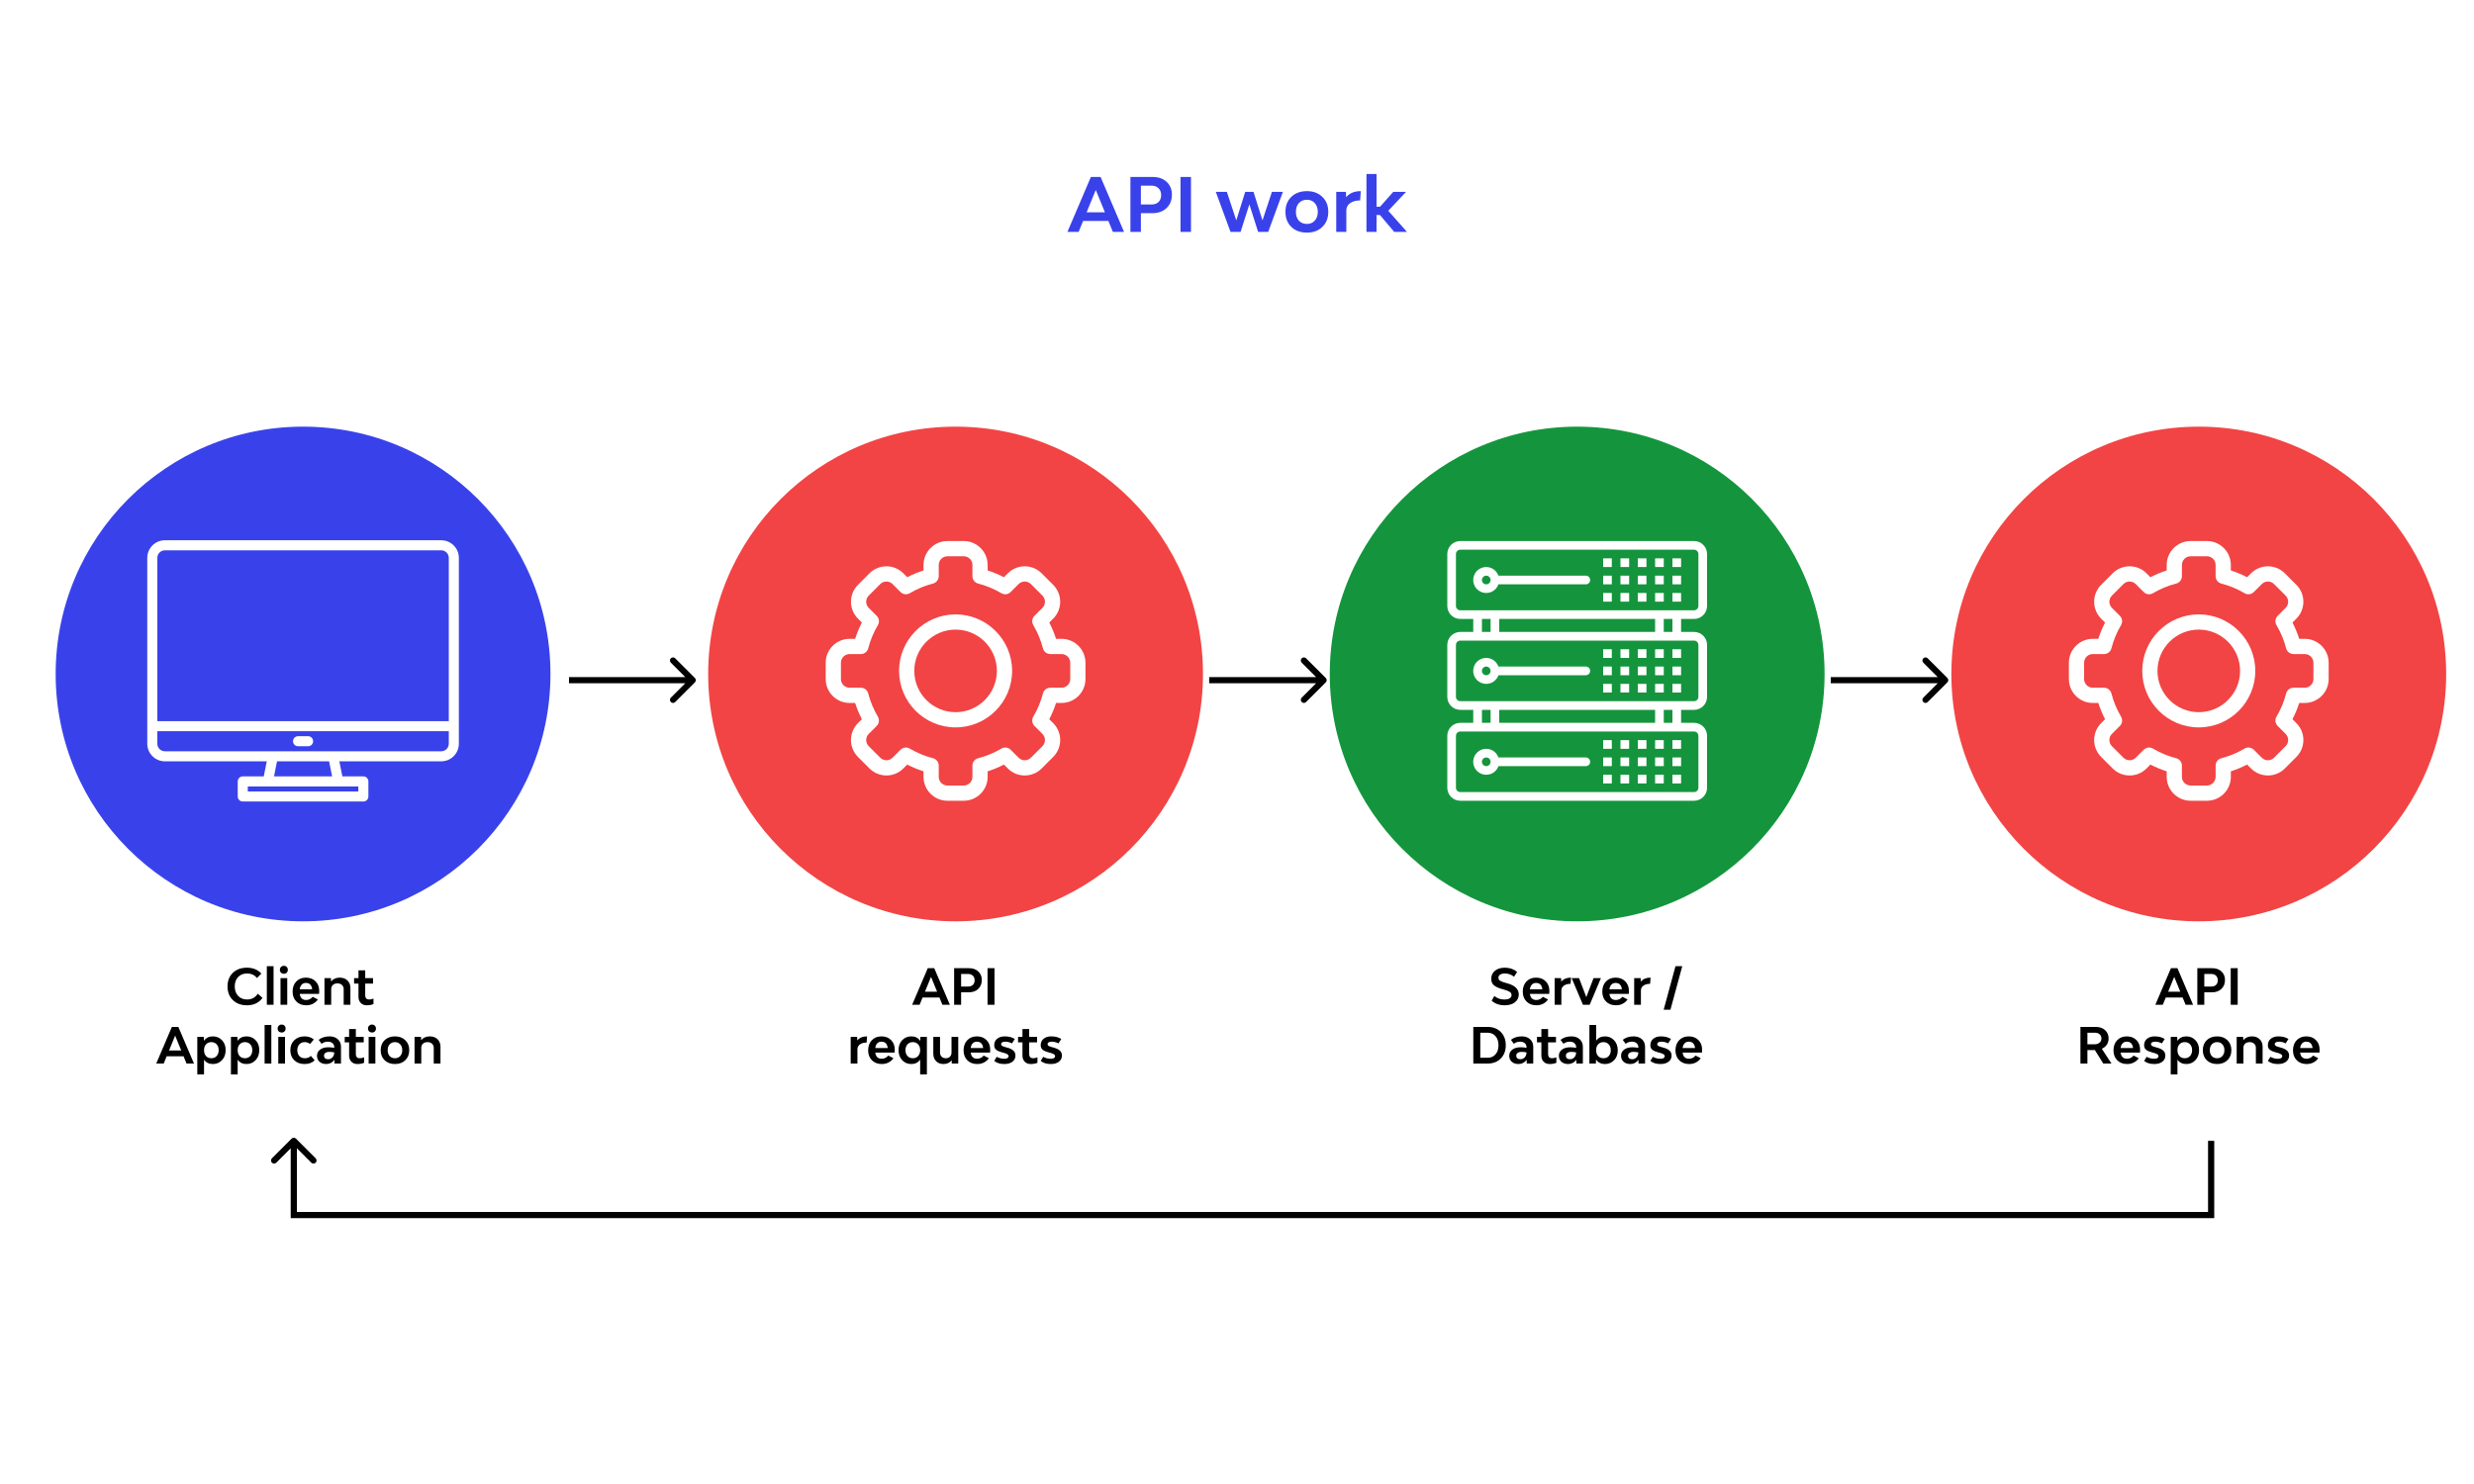 <svg width="800" height="480" viewBox="0 0 800 480" fill="none" xmlns="http://www.w3.org/2000/svg">
<rect width="800" height="480" fill="white"/>
<path d="M359.854 75L358.414 71.472H350.23L348.79 75H345.166L352.75 57.24H355.894L363.478 75H359.854ZM351.382 68.664H357.286L354.334 61.44L351.382 68.664ZM372.738 57.24C374.61 57.24 376.114 57.768 377.25 58.824C378.386 59.88 378.954 61.264 378.954 62.976C378.954 64.768 378.37 66.216 377.202 67.32C376.05 68.408 374.522 68.952 372.618 68.952H368.922V75H365.538V57.24H372.738ZM372.378 66.144C373.322 66.144 374.074 65.872 374.634 65.328C375.194 64.768 375.474 64.024 375.474 63.096C375.474 62.184 375.186 61.448 374.61 60.888C374.05 60.328 373.306 60.048 372.378 60.048H368.922V66.144H372.378ZM381.733 75V57.24H385.117V75H381.733ZM411.291 62.064H414.843L410.091 75H406.827L403.995 66.096L401.163 75H397.899L393.147 62.064H396.723L399.771 71.28L402.651 62.064H405.339L408.243 71.28L411.291 62.064ZM422.602 75.24C420.522 75.24 418.842 74.624 417.562 73.392C416.298 72.16 415.666 70.536 415.666 68.52C415.666 66.52 416.298 64.904 417.562 63.672C418.842 62.44 420.522 61.824 422.602 61.824C424.666 61.824 426.33 62.44 427.594 63.672C428.874 64.904 429.514 66.52 429.514 68.52C429.514 70.536 428.874 72.16 427.594 73.392C426.33 74.624 424.666 75.24 422.602 75.24ZM422.602 72.432C423.658 72.432 424.506 72.072 425.146 71.352C425.802 70.632 426.13 69.688 426.13 68.52C426.13 67.352 425.802 66.408 425.146 65.688C424.506 64.968 423.658 64.608 422.602 64.608C421.53 64.608 420.666 64.968 420.01 65.688C419.37 66.392 419.05 67.336 419.05 68.52C419.05 69.704 419.37 70.656 420.01 71.376C420.666 72.08 421.53 72.432 422.602 72.432ZM435.282 63.792C436.354 62.48 437.938 61.824 440.034 61.824L439.818 64.824C438.474 64.824 437.394 65.12 436.578 65.712C435.762 66.304 435.354 67.088 435.354 68.064V75H432.09V62.064H435.234L435.282 63.792ZM450.839 75L446.231 69.552H445.127V75H441.863V56.28H445.127V66.864H446.255L450.527 62.064H454.655L448.919 68.184L454.967 75H450.839Z" fill="#3942EA"/>
<circle cx="98" cy="218" r="80" fill="#3942EA"/>
<circle cx="309" cy="218" r="80" fill="#F24444"/>
<circle cx="510" cy="218" r="80" fill="#14953D"/>
<circle cx="711" cy="218" r="80" fill="#F24444"/>
<path d="M142.688 174.75H53.312C51.805 174.752 50.359 175.351 49.293 176.418C48.226 177.484 47.627 178.93 47.625 180.438V240.562C47.627 242.07 48.226 243.516 49.293 244.582C50.359 245.649 51.805 246.248 53.312 246.25H86.267L85.293 251.125H78.5C78.069 251.125 77.656 251.296 77.351 251.601C77.046 251.906 76.875 252.319 76.875 252.75V257.625C76.875 258.056 77.046 258.469 77.351 258.774C77.656 259.079 78.069 259.25 78.5 259.25H117.5C117.931 259.25 118.344 259.079 118.649 258.774C118.954 258.469 119.125 258.056 119.125 257.625V252.75C119.125 252.319 118.954 251.906 118.649 251.601C118.344 251.296 117.931 251.125 117.5 251.125H110.708L109.733 246.25H142.688C144.195 246.248 145.641 245.649 146.707 244.582C147.774 243.516 148.373 242.07 148.375 240.562V180.438C148.373 178.93 147.774 177.484 146.707 176.418C145.641 175.351 144.195 174.752 142.688 174.75ZM115.875 254.375V256H80.125V254.375H115.875ZM88.608 251.125L89.582 246.25H106.417L107.392 251.125H88.608ZM145.125 240.562C145.124 241.209 144.867 241.828 144.41 242.285C143.953 242.742 143.334 242.999 142.688 243H53.312C52.666 242.999 52.047 242.742 51.59 242.285C51.133 241.828 50.876 241.209 50.875 240.562V236.5H145.125V240.562ZM145.125 233.25H50.875V180.438C50.876 179.791 51.133 179.172 51.59 178.715C52.047 178.258 52.666 178.001 53.312 178H142.688C143.334 178.001 143.953 178.258 144.41 178.715C144.867 179.172 145.124 179.791 145.125 180.438V233.25Z" fill="white"/>
<path d="M99.625 238.125H96.375C95.944 238.125 95.531 238.296 95.226 238.601C94.921 238.906 94.75 239.319 94.75 239.75C94.75 240.181 94.921 240.594 95.226 240.899C95.531 241.204 95.944 241.375 96.375 241.375H99.625C100.056 241.375 100.469 241.204 100.774 240.899C101.079 240.594 101.25 240.181 101.25 239.75C101.25 239.319 101.079 238.906 100.774 238.601C100.469 238.296 100.056 238.125 99.625 238.125Z" fill="white"/>
<g clip-path="url(#clip0)">
<path d="M311.636 259H306.364C302.1 259 298.631 255.531 298.631 251.267V249.484C296.818 248.905 295.057 248.174 293.365 247.298L292.101 248.562C289.04 251.627 284.136 251.537 281.164 248.561L277.438 244.835C274.46 241.861 274.375 236.959 277.439 233.898L278.702 232.635C277.826 230.943 277.095 229.182 276.516 227.369H274.733C270.469 227.369 267 223.9 267 219.636V214.364C267 210.1 270.469 206.631 274.733 206.631H276.516C277.096 204.818 277.826 203.057 278.702 201.365L277.438 200.102C274.376 197.042 274.46 192.14 277.439 189.164L281.165 185.438C284.145 182.455 289.047 182.38 292.103 185.439L293.365 186.702C295.057 185.826 296.819 185.095 298.631 184.516V182.733C298.631 178.469 302.1 175 306.364 175H311.636C315.9 175 319.369 178.469 319.369 182.733V184.516C321.181 185.095 322.943 185.826 324.635 186.702L325.899 185.438C328.96 182.373 333.864 182.463 336.836 185.439L340.562 189.165C343.539 192.139 343.625 197.041 340.561 200.102L339.298 201.365C340.174 203.057 340.904 204.818 341.484 206.631H343.267C347.531 206.631 351 210.1 351 214.364V219.636C351 223.9 347.531 227.369 343.267 227.369H341.484C340.904 229.182 340.174 230.943 339.298 232.635L340.562 233.899C343.624 236.958 343.54 241.86 340.561 244.836L336.835 248.562C333.855 251.545 328.953 251.62 325.897 248.561L324.635 247.298C322.943 248.174 321.181 248.905 319.369 249.484V251.268C319.369 255.531 315.9 259 311.636 259ZM294.188 242.129C296.538 243.52 299.068 244.57 301.707 245.251C302.794 245.531 303.553 246.511 303.553 247.634V251.267C303.553 252.817 304.814 254.078 306.364 254.078H311.636C313.186 254.078 314.447 252.817 314.447 251.267V247.634C314.447 246.511 315.206 245.531 316.293 245.251C318.932 244.57 321.462 243.52 323.812 242.129C324.779 241.558 326.011 241.713 326.805 242.508L329.379 245.082C330.489 246.193 332.271 246.167 333.353 245.083L337.082 241.354C338.162 240.276 338.198 238.493 337.083 237.38L334.508 234.805C333.714 234.01 333.558 232.779 334.13 231.812C335.52 229.462 336.57 226.932 337.251 224.293C337.531 223.206 338.512 222.447 339.634 222.447H343.267C344.817 222.447 346.078 221.186 346.078 219.636V214.364C346.078 212.814 344.817 211.553 343.267 211.553H339.634C338.511 211.553 337.531 210.794 337.251 209.707C336.57 207.068 335.52 204.539 334.13 202.188C333.558 201.221 333.714 199.99 334.508 199.195L337.082 196.621C338.195 195.51 338.166 193.728 337.083 192.647L333.355 188.919C332.274 187.837 330.492 187.805 329.38 188.918L326.805 191.493C326.011 192.287 324.779 192.443 323.812 191.871C321.462 190.481 318.932 189.431 316.293 188.75C315.206 188.469 314.447 187.489 314.447 186.367V182.733C314.447 181.183 313.186 179.922 311.636 179.922H306.364C304.814 179.922 303.553 181.183 303.553 182.733V186.366C303.553 187.489 302.794 188.469 301.707 188.749C299.068 189.43 296.539 190.48 294.188 191.871C293.221 192.442 291.99 192.287 291.195 191.492L288.621 188.918C287.512 187.807 285.729 187.833 284.647 188.917L280.918 192.646C279.839 193.724 279.802 195.507 280.917 196.62L283.492 199.195C284.287 199.99 284.442 201.221 283.871 202.188C282.48 204.538 281.43 207.068 280.749 209.707C280.469 210.794 279.489 211.553 278.367 211.553H274.733C273.183 211.553 271.922 212.814 271.922 214.364V219.636C271.922 221.186 273.183 222.447 274.733 222.447H278.366C279.489 222.447 280.469 223.206 280.749 224.293C281.43 226.932 282.48 229.462 283.87 231.812C284.442 232.779 284.287 234.01 283.492 234.805L280.918 237.379C279.806 238.49 279.835 240.272 280.917 241.353L284.646 245.081C285.726 246.164 287.509 246.195 288.62 245.082L291.195 242.507C291.78 241.922 292.998 241.426 294.188 242.129Z" fill="white"/>
<path d="M309.001 235.278C298.923 235.278 290.725 227.079 290.725 217.001C290.725 206.923 298.923 198.725 309.001 198.725C319.079 198.725 327.278 206.923 327.278 217.001C327.278 227.079 319.079 235.278 309.001 235.278ZM309.001 203.646C301.637 203.646 295.646 209.637 295.646 217.001C295.646 224.365 301.637 230.356 309.001 230.356C316.365 230.356 322.356 224.365 322.356 217.001C322.356 209.637 316.365 203.646 309.001 203.646Z" fill="white"/>
</g>
<g clip-path="url(#clip1)">
<path d="M713.636 259H708.364C704.1 259 700.631 255.531 700.631 251.267V249.484C698.818 248.905 697.057 248.174 695.365 247.298L694.101 248.562C691.04 251.627 686.136 251.537 683.164 248.561L679.438 244.835C676.46 241.861 676.375 236.959 679.439 233.898L680.702 232.635C679.826 230.943 679.095 229.182 678.516 227.369H676.733C672.469 227.369 669 223.9 669 219.636V214.364C669 210.1 672.469 206.631 676.733 206.631H678.516C679.096 204.818 679.826 203.057 680.702 201.365L679.438 200.102C676.376 197.042 676.46 192.14 679.439 189.164L683.165 185.438C686.145 182.455 691.047 182.38 694.103 185.439L695.365 186.702C697.057 185.826 698.819 185.095 700.631 184.516V182.733C700.631 178.469 704.1 175 708.364 175H713.636C717.9 175 721.369 178.469 721.369 182.733V184.516C723.181 185.095 724.943 185.826 726.635 186.702L727.899 185.438C730.96 182.373 735.864 182.463 738.836 185.439L742.562 189.165C745.539 192.139 745.625 197.041 742.561 200.102L741.298 201.365C742.174 203.057 742.904 204.818 743.484 206.631H745.267C749.531 206.631 753 210.1 753 214.364V219.636C753 223.9 749.531 227.369 745.267 227.369H743.484C742.904 229.182 742.174 230.943 741.298 232.635L742.562 233.899C745.624 236.958 745.54 241.86 742.561 244.836L738.835 248.562C735.855 251.545 730.953 251.62 727.897 248.561L726.635 247.298C724.943 248.174 723.181 248.905 721.369 249.484V251.268C721.369 255.531 717.9 259 713.636 259ZM696.188 242.129C698.538 243.52 701.068 244.57 703.707 245.251C704.794 245.531 705.553 246.511 705.553 247.634V251.267C705.553 252.817 706.814 254.078 708.364 254.078H713.636C715.186 254.078 716.447 252.817 716.447 251.267V247.634C716.447 246.511 717.206 245.531 718.293 245.251C720.932 244.57 723.462 243.52 725.812 242.129C726.779 241.558 728.011 241.713 728.805 242.508L731.379 245.082C732.489 246.193 734.271 246.167 735.353 245.083L739.082 241.354C740.162 240.276 740.198 238.493 739.083 237.38L736.508 234.805C735.714 234.01 735.558 232.779 736.13 231.812C737.52 229.462 738.57 226.932 739.251 224.293C739.531 223.206 740.512 222.447 741.634 222.447H745.267C746.817 222.447 748.078 221.186 748.078 219.636V214.364C748.078 212.814 746.817 211.553 745.267 211.553H741.634C740.511 211.553 739.531 210.794 739.251 209.707C738.57 207.068 737.52 204.539 736.13 202.188C735.558 201.221 735.714 199.99 736.508 199.195L739.082 196.621C740.195 195.51 740.166 193.728 739.083 192.647L735.355 188.919C734.274 187.837 732.492 187.805 731.38 188.918L728.805 191.493C728.011 192.287 726.779 192.443 725.812 191.871C723.462 190.481 720.932 189.431 718.293 188.75C717.206 188.469 716.447 187.489 716.447 186.367V182.733C716.447 181.183 715.186 179.922 713.636 179.922H708.364C706.814 179.922 705.553 181.183 705.553 182.733V186.366C705.553 187.489 704.794 188.469 703.707 188.749C701.068 189.43 698.539 190.48 696.188 191.871C695.221 192.442 693.99 192.287 693.195 191.492L690.621 188.918C689.512 187.807 687.729 187.833 686.647 188.917L682.918 192.646C681.839 193.724 681.802 195.507 682.917 196.62L685.492 199.195C686.287 199.99 686.442 201.221 685.871 202.188C684.48 204.538 683.43 207.068 682.749 209.707C682.469 210.794 681.489 211.553 680.367 211.553H676.733C675.183 211.553 673.922 212.814 673.922 214.364V219.636C673.922 221.186 675.183 222.447 676.733 222.447H680.366C681.489 222.447 682.469 223.206 682.749 224.293C683.43 226.932 684.48 229.462 685.87 231.812C686.442 232.779 686.287 234.01 685.492 234.805L682.918 237.379C681.806 238.49 681.835 240.272 682.917 241.353L686.646 245.081C687.726 246.164 689.509 246.195 690.62 245.082L693.195 242.507C693.78 241.922 694.998 241.426 696.188 242.129Z" fill="white"/>
<path d="M711.001 235.278C700.923 235.278 692.725 227.079 692.725 217.001C692.725 206.923 700.923 198.725 711.001 198.725C721.079 198.725 729.278 206.923 729.278 217.001C729.278 227.079 721.079 235.278 711.001 235.278ZM711.001 203.646C703.637 203.646 697.646 209.637 697.646 217.001C697.646 224.365 703.637 230.356 711.001 230.356C718.365 230.356 724.356 224.365 724.356 217.001C724.356 209.637 718.365 203.646 711.001 203.646Z" fill="white"/>
</g>
<path d="M547.8 200.2C550.12 200.2 552 198.32 552 196V179.2C552 176.88 550.12 175 547.8 175H472.2C469.88 175 468 176.88 468 179.2V196C468 198.32 469.88 200.2 472.2 200.2H476.4V204.4H472.2C469.88 204.4 468 206.28 468 208.6V225.4C468 227.72 469.88 229.6 472.2 229.6H476.4V233.8H472.2C469.88 233.8 468 235.68 468 238V254.8C468 257.12 469.88 259 472.2 259H547.8C550.12 259 552 257.12 552 254.8V238C552 235.68 550.12 233.8 547.8 233.8H543.6V229.6H547.8C550.12 229.6 552 227.72 552 225.4V208.6C552 206.28 550.12 204.4 547.8 204.4H543.6V200.2H547.8ZM547.8 236.6C548.573 236.6 549.2 237.227 549.2 238V254.8C549.2 255.573 548.573 256.2 547.8 256.2H472.2C471.427 256.2 470.8 255.573 470.8 254.8V238C470.8 237.227 471.427 236.6 472.2 236.6H547.8ZM479.2 233.8V229.6H482V233.8H479.2ZM484.8 233.8V229.6H535.2V233.8H484.8ZM538 233.8V229.6H540.8V233.8H538ZM547.8 207.2C548.573 207.2 549.2 207.827 549.2 208.6V225.4C549.2 226.173 548.573 226.8 547.8 226.8H472.2C471.427 226.8 470.8 226.173 470.8 225.4V208.6C470.8 207.827 471.427 207.2 472.2 207.2H547.8ZM479.2 204.4V200.2H482V204.4H479.2ZM484.8 204.4V200.2H535.2V204.4H484.8ZM538 204.4V200.2H540.8V204.4H538ZM472.2 197.4C471.427 197.4 470.8 196.773 470.8 196V179.2C470.8 178.427 471.427 177.8 472.2 177.8H547.8C548.573 177.8 549.2 178.427 549.2 179.2V196C549.2 196.773 548.573 197.4 547.8 197.4H472.2Z" fill="white"/>
<path d="M512.799 186.2H484.542C483.769 184.013 481.369 182.867 479.182 183.64C476.995 184.413 475.849 186.813 476.622 189C477.395 191.187 479.795 192.333 481.982 191.559C483.178 191.136 484.119 190.196 484.542 189H512.799C513.573 189 514.199 188.373 514.199 187.6C514.199 186.826 513.573 186.2 512.799 186.2ZM480.599 189C479.826 189 479.199 188.373 479.199 187.6C479.199 186.826 479.826 186.2 480.599 186.2C481.373 186.2 481.999 186.826 481.999 187.6C481.999 188.373 481.373 189 480.599 189Z" fill="white"/>
<path d="M532.4 180.6H529.6V183.4H532.4V180.6Z" fill="white"/>
<path d="M538.001 180.6H535.201V183.4H538.001V180.6Z" fill="white"/>
<path d="M543.601 180.6H540.801V183.4H543.601V180.6Z" fill="white"/>
<path d="M526.8 180.6H524V183.4H526.8V180.6Z" fill="white"/>
<path d="M521.2 180.6H518.4V183.4H521.2V180.6Z" fill="white"/>
<path d="M532.4 186.199H529.6V188.999H532.4V186.199Z" fill="white"/>
<path d="M538.001 186.199H535.201V188.999H538.001V186.199Z" fill="white"/>
<path d="M543.601 186.199H540.801V188.999H543.601V186.199Z" fill="white"/>
<path d="M526.8 186.199H524V188.999H526.8V186.199Z" fill="white"/>
<path d="M521.2 186.199H518.4V188.999H521.2V186.199Z" fill="white"/>
<path d="M532.4 191.799H529.6V194.599H532.4V191.799Z" fill="white"/>
<path d="M538.001 191.799H535.201V194.599H538.001V191.799Z" fill="white"/>
<path d="M543.601 191.799H540.801V194.599H543.601V191.799Z" fill="white"/>
<path d="M526.8 191.799H524V194.599H526.8V191.799Z" fill="white"/>
<path d="M521.2 191.799H518.4V194.599H521.2V191.799Z" fill="white"/>
<path d="M512.799 215.6H484.542C483.769 213.413 481.369 212.267 479.182 213.04C476.995 213.814 475.849 216.213 476.622 218.4C477.395 220.587 479.795 221.733 481.982 220.96C483.178 220.537 484.119 219.596 484.542 218.4H512.799C513.573 218.4 514.199 217.773 514.199 217C514.199 216.227 513.573 215.6 512.799 215.6ZM480.599 218.4C479.826 218.4 479.199 217.773 479.199 217C479.199 216.227 479.826 215.6 480.599 215.6C481.373 215.6 481.999 216.227 481.999 217C481.999 217.773 481.373 218.4 480.599 218.4Z" fill="white"/>
<path d="M532.4 210H529.6V212.8H532.4V210Z" fill="white"/>
<path d="M538.001 210H535.201V212.8H538.001V210Z" fill="white"/>
<path d="M543.601 210H540.801V212.8H543.601V210Z" fill="white"/>
<path d="M526.8 210H524V212.8H526.8V210Z" fill="white"/>
<path d="M521.2 210H518.4V212.8H521.2V210Z" fill="white"/>
<path d="M532.4 215.6H529.6V218.4H532.4V215.6Z" fill="white"/>
<path d="M538.001 215.6H535.201V218.4H538.001V215.6Z" fill="white"/>
<path d="M543.601 215.6H540.801V218.4H543.601V215.6Z" fill="white"/>
<path d="M526.8 215.6H524V218.4H526.8V215.6Z" fill="white"/>
<path d="M521.2 215.6H518.4V218.4H521.2V215.6Z" fill="white"/>
<path d="M532.4 221.201H529.6V224.001H532.4V221.201Z" fill="white"/>
<path d="M538.001 221.201H535.201V224.001H538.001V221.201Z" fill="white"/>
<path d="M543.601 221.201H540.801V224.001H543.601V221.201Z" fill="white"/>
<path d="M526.8 221.201H524V224.001H526.8V221.201Z" fill="white"/>
<path d="M521.2 221.201H518.4V224.001H521.2V221.201Z" fill="white"/>
<path d="M512.799 245H484.542C483.769 242.813 481.369 241.667 479.182 242.441C476.995 243.214 475.849 245.613 476.622 247.8C477.395 249.987 479.795 251.133 481.982 250.36C483.178 249.937 484.119 248.996 484.542 247.8H512.799C513.573 247.8 514.199 247.174 514.199 246.4C514.199 245.627 513.573 245 512.799 245ZM480.599 247.8C479.826 247.8 479.199 247.174 479.199 246.4C479.199 245.627 479.826 245 480.599 245C481.373 245 481.999 245.627 481.999 246.4C481.999 247.174 481.373 247.8 480.599 247.8Z" fill="white"/>
<path d="M532.4 239.4H529.6V242.2H532.4V239.4Z" fill="white"/>
<path d="M538.001 239.4H535.201V242.2H538.001V239.4Z" fill="white"/>
<path d="M543.601 239.4H540.801V242.2H543.601V239.4Z" fill="white"/>
<path d="M526.8 239.4H524V242.2H526.8V239.4Z" fill="white"/>
<path d="M521.2 239.4H518.4V242.2H521.2V239.4Z" fill="white"/>
<path d="M532.4 245H529.6V247.8H532.4V245Z" fill="white"/>
<path d="M538.001 245H535.201V247.8H538.001V245Z" fill="white"/>
<path d="M543.601 245H540.801V247.8H543.601V245Z" fill="white"/>
<path d="M526.8 245H524V247.8H526.8V245Z" fill="white"/>
<path d="M521.2 245H518.4V247.8H521.2V245Z" fill="white"/>
<path d="M532.4 250.6H529.6V253.4H532.4V250.6Z" fill="white"/>
<path d="M538.001 250.6H535.201V253.4H538.001V250.6Z" fill="white"/>
<path d="M543.601 250.6H540.801V253.4H543.601V250.6Z" fill="white"/>
<path d="M526.8 250.6H524V253.4H526.8V250.6Z" fill="white"/>
<path d="M521.2 250.6H518.4V253.4H521.2V250.6Z" fill="white"/>
<path d="M79.859 325.16C77.981 325.16 76.462 324.6 75.299 323.48C74.147 322.36 73.571 320.883 73.571 319.048C73.571 317.235 74.147 315.773 75.299 314.664C76.451 313.555 77.966 313 79.843 313C81.784 313 83.341 313.635 84.515 314.904L83.091 316.344C82.323 315.363 81.251 314.872 79.875 314.872C78.68 314.872 77.72 315.256 76.995 316.024C76.269 316.792 75.907 317.805 75.907 319.064C75.907 320.333 76.275 321.357 77.011 322.136C77.747 322.904 78.712 323.288 79.907 323.288C81.4 323.288 82.552 322.664 83.363 321.416L84.883 322.776C83.72 324.365 82.046 325.16 79.859 325.16ZM86.284 325V312.52H88.46V325H86.284ZM92.706 314.616C92.471 314.851 92.167 314.968 91.794 314.968C91.421 314.968 91.111 314.851 90.866 314.616C90.621 314.371 90.498 314.061 90.498 313.688C90.498 313.315 90.621 313.005 90.866 312.76C91.111 312.515 91.421 312.392 91.794 312.392C92.167 312.392 92.471 312.515 92.706 312.76C92.951 313.005 93.074 313.315 93.074 313.688C93.074 314.061 92.951 314.371 92.706 314.616ZM90.706 325V316.376H92.882V325H90.706ZM103.224 320.552C103.224 320.904 103.208 321.208 103.176 321.464H96.92C97.091 322.787 97.784 323.448 99 323.448C99.843 323.448 100.547 323.107 101.112 322.424L102.792 323.272C102.398 323.859 101.87 324.323 101.208 324.664C100.558 324.995 99.832 325.16 99.032 325.16C97.71 325.16 96.643 324.755 95.832 323.944C95.022 323.133 94.616 322.067 94.616 320.744C94.616 319.389 95.011 318.296 95.8 317.464C96.59 316.632 97.629 316.216 98.92 316.216C100.211 316.216 101.251 316.616 102.04 317.416C102.83 318.205 103.224 319.251 103.224 320.552ZM98.92 317.928C98.355 317.928 97.901 318.109 97.56 318.472C97.219 318.824 97.005 319.331 96.92 319.992H100.952C100.782 318.616 100.104 317.928 98.92 317.928ZM109.868 316.216C110.903 316.216 111.735 316.525 112.364 317.144C112.994 317.752 113.308 318.563 113.308 319.576V325H111.132V319.928C111.132 319.373 110.946 318.925 110.572 318.584C110.21 318.243 109.724 318.072 109.116 318.072C108.508 318.072 108.018 318.243 107.644 318.584C107.282 318.925 107.1 319.373 107.1 319.928V325H104.924V316.376H107.02L107.052 317.464C107.724 316.632 108.663 316.216 109.868 316.216ZM119.283 323.288C119.816 323.288 120.312 323.192 120.771 323V324.76C120.131 325.027 119.4 325.16 118.579 325.16C117.79 325.16 117.15 324.909 116.659 324.408C116.168 323.907 115.923 323.251 115.923 322.44V318.152H114.499V316.376H115.923V313.848H118.099V316.376H120.643V318.152H118.099V321.992C118.099 322.387 118.206 322.701 118.419 322.936C118.643 323.171 118.931 323.288 119.283 323.288ZM60.314 344L59.354 341.648H53.898L52.938 344H50.522L55.578 332.16H57.674L62.73 344H60.314ZM54.666 339.776H58.602L56.634 334.96L54.666 339.776ZM68.839 335.216C70.023 335.216 71.005 335.627 71.783 336.448C72.573 337.269 72.967 338.336 72.967 339.648C72.967 340.981 72.573 342.069 71.783 342.912C70.994 343.744 70.013 344.16 68.839 344.16C67.581 344.16 66.626 343.691 65.975 342.752V347.52H63.799V335.376H65.895L65.943 336.672C66.594 335.701 67.559 335.216 68.839 335.216ZM68.343 342.288C69.047 342.288 69.618 342.048 70.055 341.568C70.493 341.088 70.711 340.453 70.711 339.664C70.711 338.885 70.493 338.261 70.055 337.792C69.618 337.312 69.047 337.072 68.343 337.072C67.629 337.072 67.053 337.312 66.615 337.792C66.189 338.261 65.975 338.891 65.975 339.68C65.975 340.469 66.189 341.104 66.615 341.584C67.053 342.053 67.629 342.288 68.343 342.288ZM79.714 335.216C80.898 335.216 81.88 335.627 82.658 336.448C83.448 337.269 83.842 338.336 83.842 339.648C83.842 340.981 83.448 342.069 82.658 342.912C81.869 343.744 80.888 344.16 79.714 344.16C78.456 344.16 77.501 343.691 76.85 342.752V347.52H74.674V335.376H76.77L76.818 336.672C77.469 335.701 78.434 335.216 79.714 335.216ZM79.218 342.288C79.922 342.288 80.493 342.048 80.93 341.568C81.368 341.088 81.586 340.453 81.586 339.664C81.586 338.885 81.368 338.261 80.93 337.792C80.493 337.312 79.922 337.072 79.218 337.072C78.504 337.072 77.928 337.312 77.49 337.792C77.064 338.261 76.85 338.891 76.85 339.68C76.85 340.469 77.064 341.104 77.49 341.584C77.928 342.053 78.504 342.288 79.218 342.288ZM85.565 344V331.52H87.741V344H85.565ZM91.987 333.616C91.752 333.851 91.448 333.968 91.075 333.968C90.702 333.968 90.392 333.851 90.147 333.616C89.902 333.371 89.779 333.061 89.779 332.688C89.779 332.315 89.902 332.005 90.147 331.76C90.392 331.515 90.702 331.392 91.075 331.392C91.448 331.392 91.752 331.515 91.987 331.76C92.233 332.005 92.355 332.315 92.355 332.688C92.355 333.061 92.233 333.371 91.987 333.616ZM89.987 344V335.376H92.163V344H89.987ZM98.473 344.16C97.097 344.16 95.988 343.749 95.145 342.928C94.303 342.107 93.881 341.024 93.881 339.68C93.881 338.347 94.308 337.269 95.161 336.448C96.015 335.627 97.135 335.216 98.521 335.216C99.652 335.216 100.639 335.547 101.481 336.208L100.249 337.68C99.78 337.275 99.215 337.072 98.553 337.072C97.828 337.072 97.241 337.312 96.793 337.792C96.356 338.272 96.137 338.901 96.137 339.68C96.137 340.469 96.356 341.104 96.793 341.584C97.241 342.053 97.833 342.288 98.569 342.288C99.391 342.288 100.041 342.032 100.521 341.52L101.753 342.96C100.953 343.76 99.86 344.16 98.473 344.16ZM106.567 335.216C107.676 335.216 108.567 335.525 109.239 336.144C109.922 336.752 110.263 337.563 110.263 338.576V344H108.167L108.119 342.768C107.831 343.205 107.452 343.547 106.983 343.792C106.524 344.037 106.028 344.16 105.495 344.16C104.599 344.16 103.874 343.915 103.319 343.424C102.775 342.933 102.503 342.288 102.503 341.488C102.503 340.656 102.839 339.989 103.511 339.488C104.183 338.987 105.074 338.736 106.183 338.736C106.802 338.736 107.436 338.8 108.087 338.928V338.768C108.087 338.192 107.9 337.744 107.527 337.424C107.164 337.093 106.658 336.928 106.007 336.928C105.218 336.928 104.546 337.157 103.991 337.616L103.047 336.336C103.964 335.589 105.138 335.216 106.567 335.216ZM106.119 342.608C106.652 342.608 107.111 342.411 107.495 342.016C107.879 341.611 108.076 341.072 108.087 340.4C107.5 340.283 106.956 340.224 106.455 340.224C105.943 340.224 105.532 340.336 105.223 340.56C104.924 340.773 104.775 341.067 104.775 341.44C104.775 341.803 104.892 342.091 105.127 342.304C105.362 342.507 105.692 342.608 106.119 342.608ZM116.252 342.288C116.785 342.288 117.281 342.192 117.74 342V343.76C117.1 344.027 116.369 344.16 115.548 344.16C114.758 344.16 114.118 343.909 113.628 343.408C113.137 342.907 112.892 342.251 112.892 341.44V337.152H111.468V335.376H112.892V332.848H115.068V335.376H117.612V337.152H115.068V340.992C115.068 341.387 115.174 341.701 115.388 341.936C115.612 342.171 115.9 342.288 116.252 342.288ZM121.206 333.616C120.971 333.851 120.667 333.968 120.294 333.968C119.921 333.968 119.611 333.851 119.366 333.616C119.121 333.371 118.998 333.061 118.998 332.688C118.998 332.315 119.121 332.005 119.366 331.76C119.611 331.515 119.921 331.392 120.294 331.392C120.667 331.392 120.971 331.515 121.206 331.76C121.451 332.005 121.574 332.315 121.574 332.688C121.574 333.061 121.451 333.371 121.206 333.616ZM119.206 344V335.376H121.382V344H119.206ZM127.724 344.16C126.338 344.16 125.218 343.749 124.364 342.928C123.522 342.107 123.1 341.024 123.1 339.68C123.1 338.347 123.522 337.269 124.364 336.448C125.218 335.627 126.338 335.216 127.724 335.216C129.1 335.216 130.21 335.627 131.052 336.448C131.906 337.269 132.332 338.347 132.332 339.68C132.332 341.024 131.906 342.107 131.052 342.928C130.21 343.749 129.1 344.16 127.724 344.16ZM127.724 342.288C128.428 342.288 128.994 342.048 129.42 341.568C129.858 341.088 130.076 340.459 130.076 339.68C130.076 338.901 129.858 338.272 129.42 337.792C128.994 337.312 128.428 337.072 127.724 337.072C127.01 337.072 126.434 337.312 125.996 337.792C125.57 338.261 125.356 338.891 125.356 339.68C125.356 340.469 125.57 341.104 125.996 341.584C126.434 342.053 127.01 342.288 127.724 342.288ZM138.993 335.216C140.028 335.216 140.86 335.525 141.489 336.144C142.119 336.752 142.433 337.563 142.433 338.576V344H140.257V338.928C140.257 338.373 140.071 337.925 139.697 337.584C139.335 337.243 138.849 337.072 138.241 337.072C137.633 337.072 137.143 337.243 136.769 337.584C136.407 337.925 136.225 338.373 136.225 338.928V344H134.049V335.376H136.145L136.177 336.464C136.849 335.632 137.788 335.216 138.993 335.216Z" fill="black"/>
<path d="M304.744 325L303.784 322.648H298.328L297.368 325H294.952L300.008 313.16H302.104L307.16 325H304.744ZM299.096 320.776H303.032L301.064 315.96L299.096 320.776ZM313.333 313.16C314.581 313.16 315.584 313.512 316.341 314.216C317.098 314.92 317.477 315.843 317.477 316.984C317.477 318.179 317.088 319.144 316.309 319.88C315.541 320.605 314.522 320.968 313.253 320.968H310.789V325H308.533V313.16H313.333ZM313.093 319.096C313.722 319.096 314.224 318.915 314.597 318.552C314.97 318.179 315.157 317.683 315.157 317.064C315.157 316.456 314.965 315.965 314.581 315.592C314.208 315.219 313.712 315.032 313.093 315.032H310.789V319.096H313.093ZM319.33 325V313.16H321.586V325H319.33ZM277.209 336.528C277.923 335.653 278.979 335.216 280.377 335.216L280.233 337.216C279.337 337.216 278.617 337.413 278.073 337.808C277.529 338.203 277.257 338.725 277.257 339.376V344H275.081V335.376H277.177L277.209 336.528ZM289.334 339.552C289.334 339.904 289.318 340.208 289.286 340.464H283.03C283.2 341.787 283.894 342.448 285.11 342.448C285.952 342.448 286.656 342.107 287.222 341.424L288.902 342.272C288.507 342.859 287.979 343.323 287.318 343.664C286.667 343.995 285.942 344.16 285.142 344.16C283.819 344.16 282.752 343.755 281.942 342.944C281.131 342.133 280.726 341.067 280.726 339.744C280.726 338.389 281.12 337.296 281.91 336.464C282.699 335.632 283.739 335.216 285.03 335.216C286.32 335.216 287.36 335.616 288.15 336.416C288.939 337.205 289.334 338.251 289.334 339.552ZM285.03 336.928C284.464 336.928 284.011 337.109 283.67 337.472C283.328 337.824 283.115 338.331 283.03 338.992H287.062C286.891 337.616 286.214 336.928 285.03 336.928ZM297.626 335.376H299.722V347.52H297.546V342.72C296.895 343.68 295.94 344.16 294.682 344.16C293.498 344.16 292.511 343.744 291.722 342.912C290.943 342.069 290.554 340.981 290.554 339.648C290.554 338.336 290.943 337.269 291.722 336.448C292.511 335.627 293.498 335.216 294.682 335.216C295.972 335.216 296.938 335.707 297.578 336.688L297.626 335.376ZM295.162 342.288C295.876 342.288 296.452 342.048 296.89 341.568C297.327 341.088 297.546 340.459 297.546 339.68C297.546 338.901 297.327 338.272 296.89 337.792C296.452 337.312 295.876 337.072 295.162 337.072C294.458 337.072 293.887 337.312 293.45 337.792C293.012 338.261 292.794 338.885 292.794 339.664C292.794 340.453 293.012 341.088 293.45 341.568C293.887 342.048 294.458 342.288 295.162 342.288ZM307.685 335.376H309.861V344H307.765L307.733 342.944C307.103 343.755 306.218 344.16 305.077 344.16C304.095 344.16 303.301 343.851 302.693 343.232C302.095 342.613 301.797 341.797 301.797 340.784V335.376H303.973V340.448C303.973 341.003 304.143 341.451 304.485 341.792C304.826 342.123 305.279 342.288 305.845 342.288C306.399 342.288 306.842 342.123 307.173 341.792C307.514 341.451 307.685 341.003 307.685 340.448V335.376ZM320.193 339.552C320.193 339.904 320.177 340.208 320.145 340.464H313.889C314.06 341.787 314.753 342.448 315.969 342.448C316.812 342.448 317.516 342.107 318.081 341.424L319.761 342.272C319.366 342.859 318.838 343.323 318.177 343.664C317.526 343.995 316.801 344.16 316.001 344.16C314.678 344.16 313.612 343.755 312.801 342.944C311.99 342.133 311.585 341.067 311.585 339.744C311.585 338.389 311.98 337.296 312.769 336.464C313.558 335.632 314.598 335.216 315.889 335.216C317.18 335.216 318.22 335.616 319.009 336.416C319.798 337.205 320.193 338.251 320.193 339.552ZM315.889 336.928C315.324 336.928 314.87 337.109 314.529 337.472C314.188 337.824 313.974 338.331 313.889 338.992H317.921C317.75 337.616 317.073 336.928 315.889 336.928ZM324.773 344.16C323.376 344.16 322.282 343.819 321.493 343.136L322.325 341.824C323.05 342.251 323.877 342.464 324.805 342.464C325.21 342.464 325.536 342.389 325.781 342.24C326.026 342.08 326.149 341.867 326.149 341.6C326.149 341.163 325.658 340.816 324.677 340.56L323.957 340.368C323.146 340.155 322.533 339.877 322.117 339.536C321.701 339.195 321.493 338.704 321.493 338.064C321.493 337.211 321.802 336.523 322.421 336C323.05 335.477 323.872 335.216 324.885 335.216C326.208 335.216 327.296 335.499 328.149 336.064L327.237 337.488C326.554 337.115 325.824 336.928 325.045 336.928C324.64 336.928 324.314 336.997 324.069 337.136C323.834 337.275 323.717 337.467 323.717 337.712C323.717 337.947 323.824 338.139 324.037 338.288C324.261 338.427 324.586 338.549 325.013 338.656L325.717 338.864C326.549 339.077 327.194 339.387 327.653 339.792C328.122 340.187 328.357 340.736 328.357 341.44C328.357 342.261 328.026 342.923 327.365 343.424C326.714 343.915 325.85 344.16 324.773 344.16ZM333.986 342.288C334.519 342.288 335.015 342.192 335.474 342V343.76C334.834 344.027 334.103 344.16 333.282 344.16C332.493 344.16 331.853 343.909 331.362 343.408C330.871 342.907 330.626 342.251 330.626 341.44V337.152H329.202V335.376H330.626V332.848H332.802V335.376H335.346V337.152H332.802V340.992C332.802 341.387 332.909 341.701 333.122 341.936C333.346 342.171 333.634 342.288 333.986 342.288ZM339.804 344.16C338.407 344.16 337.314 343.819 336.524 343.136L337.356 341.824C338.082 342.251 338.908 342.464 339.836 342.464C340.242 342.464 340.567 342.389 340.812 342.24C341.058 342.08 341.18 341.867 341.18 341.6C341.18 341.163 340.69 340.816 339.708 340.56L338.988 340.368C338.178 340.155 337.564 339.877 337.148 339.536C336.732 339.195 336.524 338.704 336.524 338.064C336.524 337.211 336.834 336.523 337.452 336C338.082 335.477 338.903 335.216 339.916 335.216C341.239 335.216 342.327 335.499 343.18 336.064L342.268 337.488C341.586 337.115 340.855 336.928 340.076 336.928C339.671 336.928 339.346 336.997 339.1 337.136C338.866 337.275 338.748 337.467 338.748 337.712C338.748 337.947 338.855 338.139 339.068 338.288C339.292 338.427 339.618 338.549 340.044 338.656L340.748 338.864C341.58 339.077 342.226 339.387 342.684 339.792C343.154 340.187 343.388 340.736 343.388 341.44C343.388 342.261 343.058 342.923 342.396 343.424C341.746 343.915 340.882 344.16 339.804 344.16Z" fill="black"/>
<path d="M486.558 325.16C484.83 325.16 483.427 324.664 482.35 323.672L483.214 322.152C484.121 322.909 485.193 323.288 486.43 323.288C487.177 323.288 487.753 323.165 488.158 322.92C488.574 322.675 488.782 322.323 488.782 321.864C488.782 321.416 488.579 321.064 488.174 320.808C487.769 320.552 487.145 320.307 486.302 320.072L485.614 319.88C484.526 319.581 483.683 319.187 483.086 318.696C482.499 318.195 482.206 317.496 482.206 316.6C482.206 315.523 482.606 314.653 483.406 313.992C484.217 313.331 485.283 313 486.606 313C488.153 313 489.481 313.453 490.59 314.36L489.582 315.928C488.718 315.224 487.731 314.872 486.622 314.872C485.993 314.872 485.486 314.995 485.102 315.24C484.729 315.485 484.542 315.816 484.542 316.232C484.542 316.659 484.713 316.984 485.054 317.208C485.406 317.432 485.939 317.645 486.654 317.848L487.342 318.04C489.859 318.723 491.118 319.928 491.118 321.656C491.118 322.701 490.697 323.549 489.854 324.2C489.022 324.84 487.923 325.16 486.558 325.16ZM501.013 320.552C501.013 320.904 500.997 321.208 500.965 321.464H494.709C494.88 322.787 495.573 323.448 496.789 323.448C497.632 323.448 498.336 323.107 498.901 322.424L500.581 323.272C500.187 323.859 499.659 324.323 498.997 324.664C498.347 324.995 497.621 325.16 496.821 325.16C495.499 325.16 494.432 324.755 493.621 323.944C492.811 323.133 492.405 322.067 492.405 320.744C492.405 319.389 492.8 318.296 493.589 317.464C494.379 316.632 495.419 316.216 496.709 316.216C498 316.216 499.04 316.616 499.829 317.416C500.619 318.205 501.013 319.251 501.013 320.552ZM496.709 317.928C496.144 317.928 495.691 318.109 495.349 318.472C495.008 318.824 494.795 319.331 494.709 319.992H498.741C498.571 318.616 497.893 317.928 496.709 317.928ZM504.841 317.528C505.556 316.653 506.612 316.216 508.009 316.216L507.865 318.216C506.969 318.216 506.249 318.413 505.705 318.808C505.161 319.203 504.889 319.725 504.889 320.376V325H502.713V316.376H504.809L504.841 317.528ZM511.869 325L508.221 316.376H510.605L512.957 322.52L515.293 316.376H517.677L514.045 325H511.869ZM526.732 320.552C526.732 320.904 526.716 321.208 526.684 321.464H520.428C520.599 322.787 521.292 323.448 522.508 323.448C523.351 323.448 524.055 323.107 524.62 322.424L526.3 323.272C525.905 323.859 525.377 324.323 524.716 324.664C524.065 324.995 523.34 325.16 522.54 325.16C521.217 325.16 520.151 324.755 519.34 323.944C518.529 323.133 518.124 322.067 518.124 320.744C518.124 319.389 518.519 318.296 519.308 317.464C520.097 316.632 521.137 316.216 522.428 316.216C523.719 316.216 524.759 316.616 525.548 317.416C526.337 318.205 526.732 319.251 526.732 320.552ZM522.428 317.928C521.863 317.928 521.409 318.109 521.068 318.472C520.727 318.824 520.513 319.331 520.428 319.992H524.46C524.289 318.616 523.612 317.928 522.428 317.928ZM530.56 317.528C531.275 316.653 532.331 316.216 533.728 316.216L533.584 318.216C532.688 318.216 531.968 318.413 531.424 318.808C530.88 319.203 530.608 319.725 530.608 320.376V325H528.432V316.376H530.528L530.56 317.528ZM537.967 326.6L541.791 312.52H543.983L540.159 326.6H537.967ZM481.072 332.16C482.821 332.16 484.229 332.704 485.296 333.792C486.373 334.88 486.912 336.309 486.912 338.08C486.912 339.851 486.373 341.28 485.296 342.368C484.229 343.456 482.821 344 481.072 344H476.416V332.16H481.072ZM481.072 342.128C482.117 342.128 482.96 341.76 483.6 341.024C484.24 340.277 484.56 339.296 484.56 338.08C484.56 336.864 484.24 335.888 483.6 335.152C482.96 334.405 482.117 334.032 481.072 334.032H478.672V342.128H481.072ZM492.098 335.216C493.208 335.216 494.098 335.525 494.77 336.144C495.453 336.752 495.794 337.563 495.794 338.576V344H493.698L493.65 342.768C493.362 343.205 492.984 343.547 492.514 343.792C492.056 344.037 491.56 344.16 491.026 344.16C490.13 344.16 489.405 343.915 488.85 343.424C488.306 342.933 488.034 342.288 488.034 341.488C488.034 340.656 488.37 339.989 489.042 339.488C489.714 338.987 490.605 338.736 491.714 338.736C492.333 338.736 492.968 338.8 493.618 338.928V338.768C493.618 338.192 493.432 337.744 493.058 337.424C492.696 337.093 492.189 336.928 491.538 336.928C490.749 336.928 490.077 337.157 489.522 337.616L488.578 336.336C489.496 335.589 490.669 335.216 492.098 335.216ZM491.65 342.608C492.184 342.608 492.642 342.411 493.026 342.016C493.41 341.611 493.608 341.072 493.618 340.4C493.032 340.283 492.488 340.224 491.986 340.224C491.474 340.224 491.064 340.336 490.754 340.56C490.456 340.773 490.306 341.067 490.306 341.44C490.306 341.803 490.424 342.091 490.658 342.304C490.893 342.507 491.224 342.608 491.65 342.608ZM501.783 342.288C502.316 342.288 502.812 342.192 503.271 342V343.76C502.631 344.027 501.9 344.16 501.079 344.16C500.29 344.16 499.65 343.909 499.159 343.408C498.668 342.907 498.423 342.251 498.423 341.44V337.152H496.999V335.376H498.423V332.848H500.599V335.376H503.143V337.152H500.599V340.992C500.599 341.387 500.706 341.701 500.919 341.936C501.143 342.171 501.431 342.288 501.783 342.288ZM508.145 335.216C509.255 335.216 510.145 335.525 510.817 336.144C511.5 336.752 511.841 337.563 511.841 338.576V344H509.745L509.697 342.768C509.409 343.205 509.031 343.547 508.561 343.792C508.103 344.037 507.607 344.16 507.073 344.16C506.177 344.16 505.452 343.915 504.897 343.424C504.353 342.933 504.081 342.288 504.081 341.488C504.081 340.656 504.417 339.989 505.089 339.488C505.761 338.987 506.652 338.736 507.761 338.736C508.38 338.736 509.015 338.8 509.665 338.928V338.768C509.665 338.192 509.479 337.744 509.105 337.424C508.743 337.093 508.236 336.928 507.585 336.928C506.796 336.928 506.124 337.157 505.569 337.616L504.625 336.336C505.543 335.589 506.716 335.216 508.145 335.216ZM507.697 342.608C508.231 342.608 508.689 342.411 509.073 342.016C509.457 341.611 509.655 341.072 509.665 340.4C509.079 340.283 508.535 340.224 508.033 340.224C507.521 340.224 507.111 340.336 506.801 340.56C506.503 340.773 506.353 341.067 506.353 341.44C506.353 341.803 506.471 342.091 506.705 342.304C506.94 342.507 507.271 342.608 507.697 342.608ZM518.996 335.216C520.169 335.216 521.15 335.637 521.94 336.48C522.729 337.312 523.124 338.395 523.124 339.728C523.124 341.04 522.729 342.107 521.94 342.928C521.15 343.749 520.169 344.16 518.996 344.16C517.716 344.16 516.75 343.675 516.1 342.704L516.052 344H513.956V331.52H516.132V336.624C516.782 335.685 517.737 335.216 518.996 335.216ZM518.5 342.288C519.204 342.288 519.774 342.053 520.212 341.584C520.649 341.104 520.868 340.475 520.868 339.696C520.868 338.917 520.649 338.288 520.212 337.808C519.774 337.317 519.204 337.072 518.5 337.072C517.785 337.072 517.209 337.312 516.772 337.792C516.345 338.272 516.132 338.901 516.132 339.68C516.132 340.469 516.345 341.104 516.772 341.584C517.209 342.053 517.785 342.288 518.5 342.288ZM528.255 335.216C529.364 335.216 530.255 335.525 530.927 336.144C531.609 336.752 531.951 337.563 531.951 338.576V344H529.855L529.807 342.768C529.519 343.205 529.14 343.547 528.671 343.792C528.212 344.037 527.716 344.16 527.183 344.16C526.287 344.16 525.561 343.915 525.007 343.424C524.463 342.933 524.191 342.288 524.191 341.488C524.191 340.656 524.527 339.989 525.199 339.488C525.871 338.987 526.761 338.736 527.871 338.736C528.489 338.736 529.124 338.8 529.775 338.928V338.768C529.775 338.192 529.588 337.744 529.215 337.424C528.852 337.093 528.345 336.928 527.695 336.928C526.905 336.928 526.233 337.157 525.679 337.616L524.735 336.336C525.652 335.589 526.825 335.216 528.255 335.216ZM527.807 342.608C528.34 342.608 528.799 342.411 529.183 342.016C529.567 341.611 529.764 341.072 529.775 340.4C529.188 340.283 528.644 340.224 528.143 340.224C527.631 340.224 527.22 340.336 526.911 340.56C526.612 340.773 526.463 341.067 526.463 341.44C526.463 341.803 526.58 342.091 526.815 342.304C527.049 342.507 527.38 342.608 527.807 342.608ZM536.945 344.16C535.548 344.16 534.454 343.819 533.665 343.136L534.497 341.824C535.222 342.251 536.049 342.464 536.977 342.464C537.382 342.464 537.708 342.389 537.953 342.24C538.198 342.08 538.321 341.867 538.321 341.6C538.321 341.163 537.83 340.816 536.849 340.56L536.129 340.368C535.318 340.155 534.705 339.877 534.289 339.536C533.873 339.195 533.665 338.704 533.665 338.064C533.665 337.211 533.974 336.523 534.593 336C535.222 335.477 536.044 335.216 537.057 335.216C538.38 335.216 539.468 335.499 540.321 336.064L539.409 337.488C538.726 337.115 537.996 336.928 537.217 336.928C536.812 336.928 536.486 336.997 536.241 337.136C536.006 337.275 535.889 337.467 535.889 337.712C535.889 337.947 535.996 338.139 536.209 338.288C536.433 338.427 536.758 338.549 537.185 338.656L537.889 338.864C538.721 339.077 539.366 339.387 539.825 339.792C540.294 340.187 540.529 340.736 540.529 341.44C540.529 342.261 540.198 342.923 539.537 343.424C538.886 343.915 538.022 344.16 536.945 344.16ZM550.396 339.552C550.396 339.904 550.38 340.208 550.348 340.464H544.092C544.263 341.787 544.956 342.448 546.172 342.448C547.015 342.448 547.719 342.107 548.284 341.424L549.964 342.272C549.569 342.859 549.041 343.323 548.38 343.664C547.729 343.995 547.004 344.16 546.204 344.16C544.881 344.16 543.815 343.755 543.004 342.944C542.193 342.133 541.788 341.067 541.788 339.744C541.788 338.389 542.183 337.296 542.972 336.464C543.761 335.632 544.801 335.216 546.092 335.216C547.383 335.216 548.423 335.616 549.212 336.416C550.001 337.205 550.396 338.251 550.396 339.552ZM546.092 336.928C545.527 336.928 545.073 337.109 544.732 337.472C544.391 337.824 544.177 338.331 544.092 338.992H548.124C547.953 337.616 547.276 336.928 546.092 336.928Z" fill="black"/>
<path d="M706.744 325L705.784 322.648H700.328L699.368 325H696.952L702.008 313.16H704.104L709.16 325H706.744ZM701.096 320.776H705.032L703.064 315.96L701.096 320.776ZM715.333 313.16C716.581 313.16 717.584 313.512 718.341 314.216C719.098 314.92 719.477 315.843 719.477 316.984C719.477 318.179 719.088 319.144 718.309 319.88C717.541 320.605 716.522 320.968 715.253 320.968H712.789V325H710.533V313.16H715.333ZM715.093 319.096C715.722 319.096 716.224 318.915 716.597 318.552C716.97 318.179 717.157 317.683 717.157 317.064C717.157 316.456 716.965 315.965 716.581 315.592C716.208 315.219 715.712 315.032 715.093 315.032H712.789V319.096H715.093ZM721.33 325V313.16H723.586V325H721.33ZM680.112 344L677.408 339.648H674.992V344H672.736V332.16H677.696C678.944 332.16 679.947 332.507 680.704 333.2C681.461 333.883 681.84 334.784 681.84 335.904C681.84 336.661 681.648 337.328 681.264 337.904C680.88 338.48 680.341 338.917 679.648 339.216L682.768 344H680.112ZM674.992 334.032V337.776H677.28C677.952 337.776 678.491 337.605 678.896 337.264C679.312 336.923 679.52 336.469 679.52 335.904C679.52 335.339 679.328 334.885 678.944 334.544C678.56 334.203 678.059 334.032 677.44 334.032H674.992ZM692.029 339.552C692.029 339.904 692.013 340.208 691.981 340.464H685.725C685.896 341.787 686.589 342.448 687.805 342.448C688.648 342.448 689.352 342.107 689.917 341.424L691.597 342.272C691.202 342.859 690.674 343.323 690.013 343.664C689.362 343.995 688.637 344.16 687.837 344.16C686.514 344.16 685.448 343.755 684.637 342.944C683.826 342.133 683.421 341.067 683.421 339.744C683.421 338.389 683.816 337.296 684.605 336.464C685.394 335.632 686.434 335.216 687.725 335.216C689.016 335.216 690.056 335.616 690.845 336.416C691.634 337.205 692.029 338.251 692.029 339.552ZM687.725 336.928C687.16 336.928 686.706 337.109 686.365 337.472C686.024 337.824 685.81 338.331 685.725 338.992H689.757C689.586 337.616 688.909 336.928 687.725 336.928ZM696.609 344.16C695.212 344.16 694.118 343.819 693.329 343.136L694.161 341.824C694.886 342.251 695.713 342.464 696.641 342.464C697.046 342.464 697.372 342.389 697.617 342.24C697.862 342.08 697.985 341.867 697.985 341.6C697.985 341.163 697.494 340.816 696.513 340.56L695.793 340.368C694.982 340.155 694.369 339.877 693.953 339.536C693.537 339.195 693.329 338.704 693.329 338.064C693.329 337.211 693.638 336.523 694.257 336C694.886 335.477 695.708 335.216 696.721 335.216C698.044 335.216 699.132 335.499 699.985 336.064L699.073 337.488C698.39 337.115 697.66 336.928 696.881 336.928C696.476 336.928 696.15 336.997 695.905 337.136C695.67 337.275 695.553 337.467 695.553 337.712C695.553 337.947 695.66 338.139 695.873 338.288C696.097 338.427 696.422 338.549 696.849 338.656L697.553 338.864C698.385 339.077 699.03 339.387 699.489 339.792C699.958 340.187 700.193 340.736 700.193 341.44C700.193 342.261 699.862 342.923 699.201 343.424C698.55 343.915 697.686 344.16 696.609 344.16ZM706.972 335.216C708.156 335.216 709.137 335.627 709.916 336.448C710.705 337.269 711.1 338.336 711.1 339.648C711.1 340.981 710.705 342.069 709.916 342.912C709.127 343.744 708.145 344.16 706.972 344.16C705.713 344.16 704.759 343.691 704.108 342.752V347.52H701.932V335.376H704.028L704.076 336.672C704.727 335.701 705.692 335.216 706.972 335.216ZM706.476 342.288C707.18 342.288 707.751 342.048 708.188 341.568C708.625 341.088 708.844 340.453 708.844 339.664C708.844 338.885 708.625 338.261 708.188 337.792C707.751 337.312 707.18 337.072 706.476 337.072C705.761 337.072 705.185 337.312 704.748 337.792C704.321 338.261 704.108 338.891 704.108 339.68C704.108 340.469 704.321 341.104 704.748 341.584C705.185 342.053 705.761 342.288 706.476 342.288ZM716.935 344.16C715.548 344.16 714.428 343.749 713.575 342.928C712.732 342.107 712.311 341.024 712.311 339.68C712.311 338.347 712.732 337.269 713.575 336.448C714.428 335.627 715.548 335.216 716.935 335.216C718.311 335.216 719.42 335.627 720.263 336.448C721.116 337.269 721.543 338.347 721.543 339.68C721.543 341.024 721.116 342.107 720.263 342.928C719.42 343.749 718.311 344.16 716.935 344.16ZM716.935 342.288C717.639 342.288 718.204 342.048 718.631 341.568C719.068 341.088 719.287 340.459 719.287 339.68C719.287 338.901 719.068 338.272 718.631 337.792C718.204 337.312 717.639 337.072 716.935 337.072C716.22 337.072 715.644 337.312 715.207 337.792C714.78 338.261 714.567 338.891 714.567 339.68C714.567 340.469 714.78 341.104 715.207 341.584C715.644 342.053 716.22 342.288 716.935 342.288ZM728.204 335.216C729.239 335.216 730.071 335.525 730.7 336.144C731.33 336.752 731.644 337.563 731.644 338.576V344H729.468V338.928C729.468 338.373 729.282 337.925 728.908 337.584C728.546 337.243 728.06 337.072 727.452 337.072C726.844 337.072 726.354 337.243 725.98 337.584C725.618 337.925 725.436 338.373 725.436 338.928V344H723.26V335.376H725.356L725.388 336.464C726.06 335.632 726.999 335.216 728.204 335.216ZM736.625 344.16C735.227 344.16 734.134 343.819 733.345 343.136L734.177 341.824C734.902 342.251 735.729 342.464 736.657 342.464C737.062 342.464 737.387 342.389 737.633 342.24C737.878 342.08 738.001 341.867 738.001 341.6C738.001 341.163 737.51 340.816 736.529 340.56L735.809 340.368C734.998 340.155 734.385 339.877 733.969 339.536C733.553 339.195 733.345 338.704 733.345 338.064C733.345 337.211 733.654 336.523 734.273 336C734.902 335.477 735.723 335.216 736.737 335.216C738.059 335.216 739.147 335.499 740.001 336.064L739.089 337.488C738.406 337.115 737.675 336.928 736.897 336.928C736.491 336.928 736.166 336.997 735.921 337.136C735.686 337.275 735.569 337.467 735.569 337.712C735.569 337.947 735.675 338.139 735.889 338.288C736.113 338.427 736.438 338.549 736.865 338.656L737.569 338.864C738.401 339.077 739.046 339.387 739.505 339.792C739.974 340.187 740.209 340.736 740.209 341.44C740.209 342.261 739.878 342.923 739.217 343.424C738.566 343.915 737.702 344.16 736.625 344.16ZM750.076 339.552C750.076 339.904 750.06 340.208 750.028 340.464H743.772C743.942 341.787 744.636 342.448 745.852 342.448C746.694 342.448 747.398 342.107 747.964 341.424L749.644 342.272C749.249 342.859 748.721 343.323 748.06 343.664C747.409 343.995 746.684 344.16 745.884 344.16C744.561 344.16 743.494 343.755 742.684 342.944C741.873 342.133 741.468 341.067 741.468 339.744C741.468 338.389 741.862 337.296 742.652 336.464C743.441 335.632 744.481 335.216 745.772 335.216C747.062 335.216 748.102 335.616 748.892 336.416C749.681 337.205 750.076 338.251 750.076 339.552ZM745.772 336.928C745.206 336.928 744.753 337.109 744.412 337.472C744.07 337.824 743.857 338.331 743.772 338.992H747.804C747.633 337.616 746.956 336.928 745.772 336.928Z" fill="black"/>
<path d="M224.707 220.707C225.098 220.317 225.098 219.683 224.707 219.293L218.343 212.929C217.953 212.538 217.319 212.538 216.929 212.929C216.538 213.319 216.538 213.953 216.929 214.343L222.586 220L216.929 225.657C216.538 226.047 216.538 226.681 216.929 227.071C217.319 227.462 217.953 227.462 218.343 227.071L224.707 220.707ZM184 221H224V219H184V221Z" fill="black"/>
<path d="M428.707 220.707C429.098 220.317 429.098 219.683 428.707 219.293L422.343 212.929C421.953 212.538 421.319 212.538 420.929 212.929C420.538 213.319 420.538 213.953 420.929 214.343L426.586 220L420.929 225.657C420.538 226.047 420.538 226.681 420.929 227.071C421.319 227.462 421.953 227.462 422.343 227.071L428.707 220.707ZM391 221H428V219H391V221Z" fill="black"/>
<path d="M629.707 220.707C630.098 220.317 630.098 219.683 629.707 219.293L623.343 212.929C622.953 212.538 622.319 212.538 621.929 212.929C621.538 213.319 621.538 213.953 621.929 214.343L627.586 220L621.929 225.657C621.538 226.047 621.538 226.681 621.929 227.071C622.319 227.462 622.953 227.462 623.343 227.071L629.707 220.707ZM592 221H629V219H592V221Z" fill="black"/>
<path d="M715 393L715 394L716 394L716 393L715 393ZM95 393L94 393L94 394L95 394L95 393ZM95.707 368.293C95.317 367.902 94.683 367.902 94.293 368.293L87.929 374.657C87.538 375.047 87.538 375.681 87.929 376.071C88.32 376.462 88.953 376.462 89.343 376.071L95 370.414L100.657 376.071C101.047 376.462 101.681 376.462 102.071 376.071C102.462 375.681 102.462 375.047 102.071 374.657L95.707 368.293ZM714 369L714 393L716 393L716 369L714 369ZM715 392L95 392L95 394L715 394L715 392ZM96 393L96 369L94 369L94 393L96 393Z" fill="black"/>
<defs>
<clipPath id="clip0">
<rect width="84" height="84" fill="white" transform="translate(267 175)"/>
</clipPath>
<clipPath id="clip1">
<rect width="84" height="84" fill="white" transform="translate(669 175)"/>
</clipPath>
</defs>
</svg>
